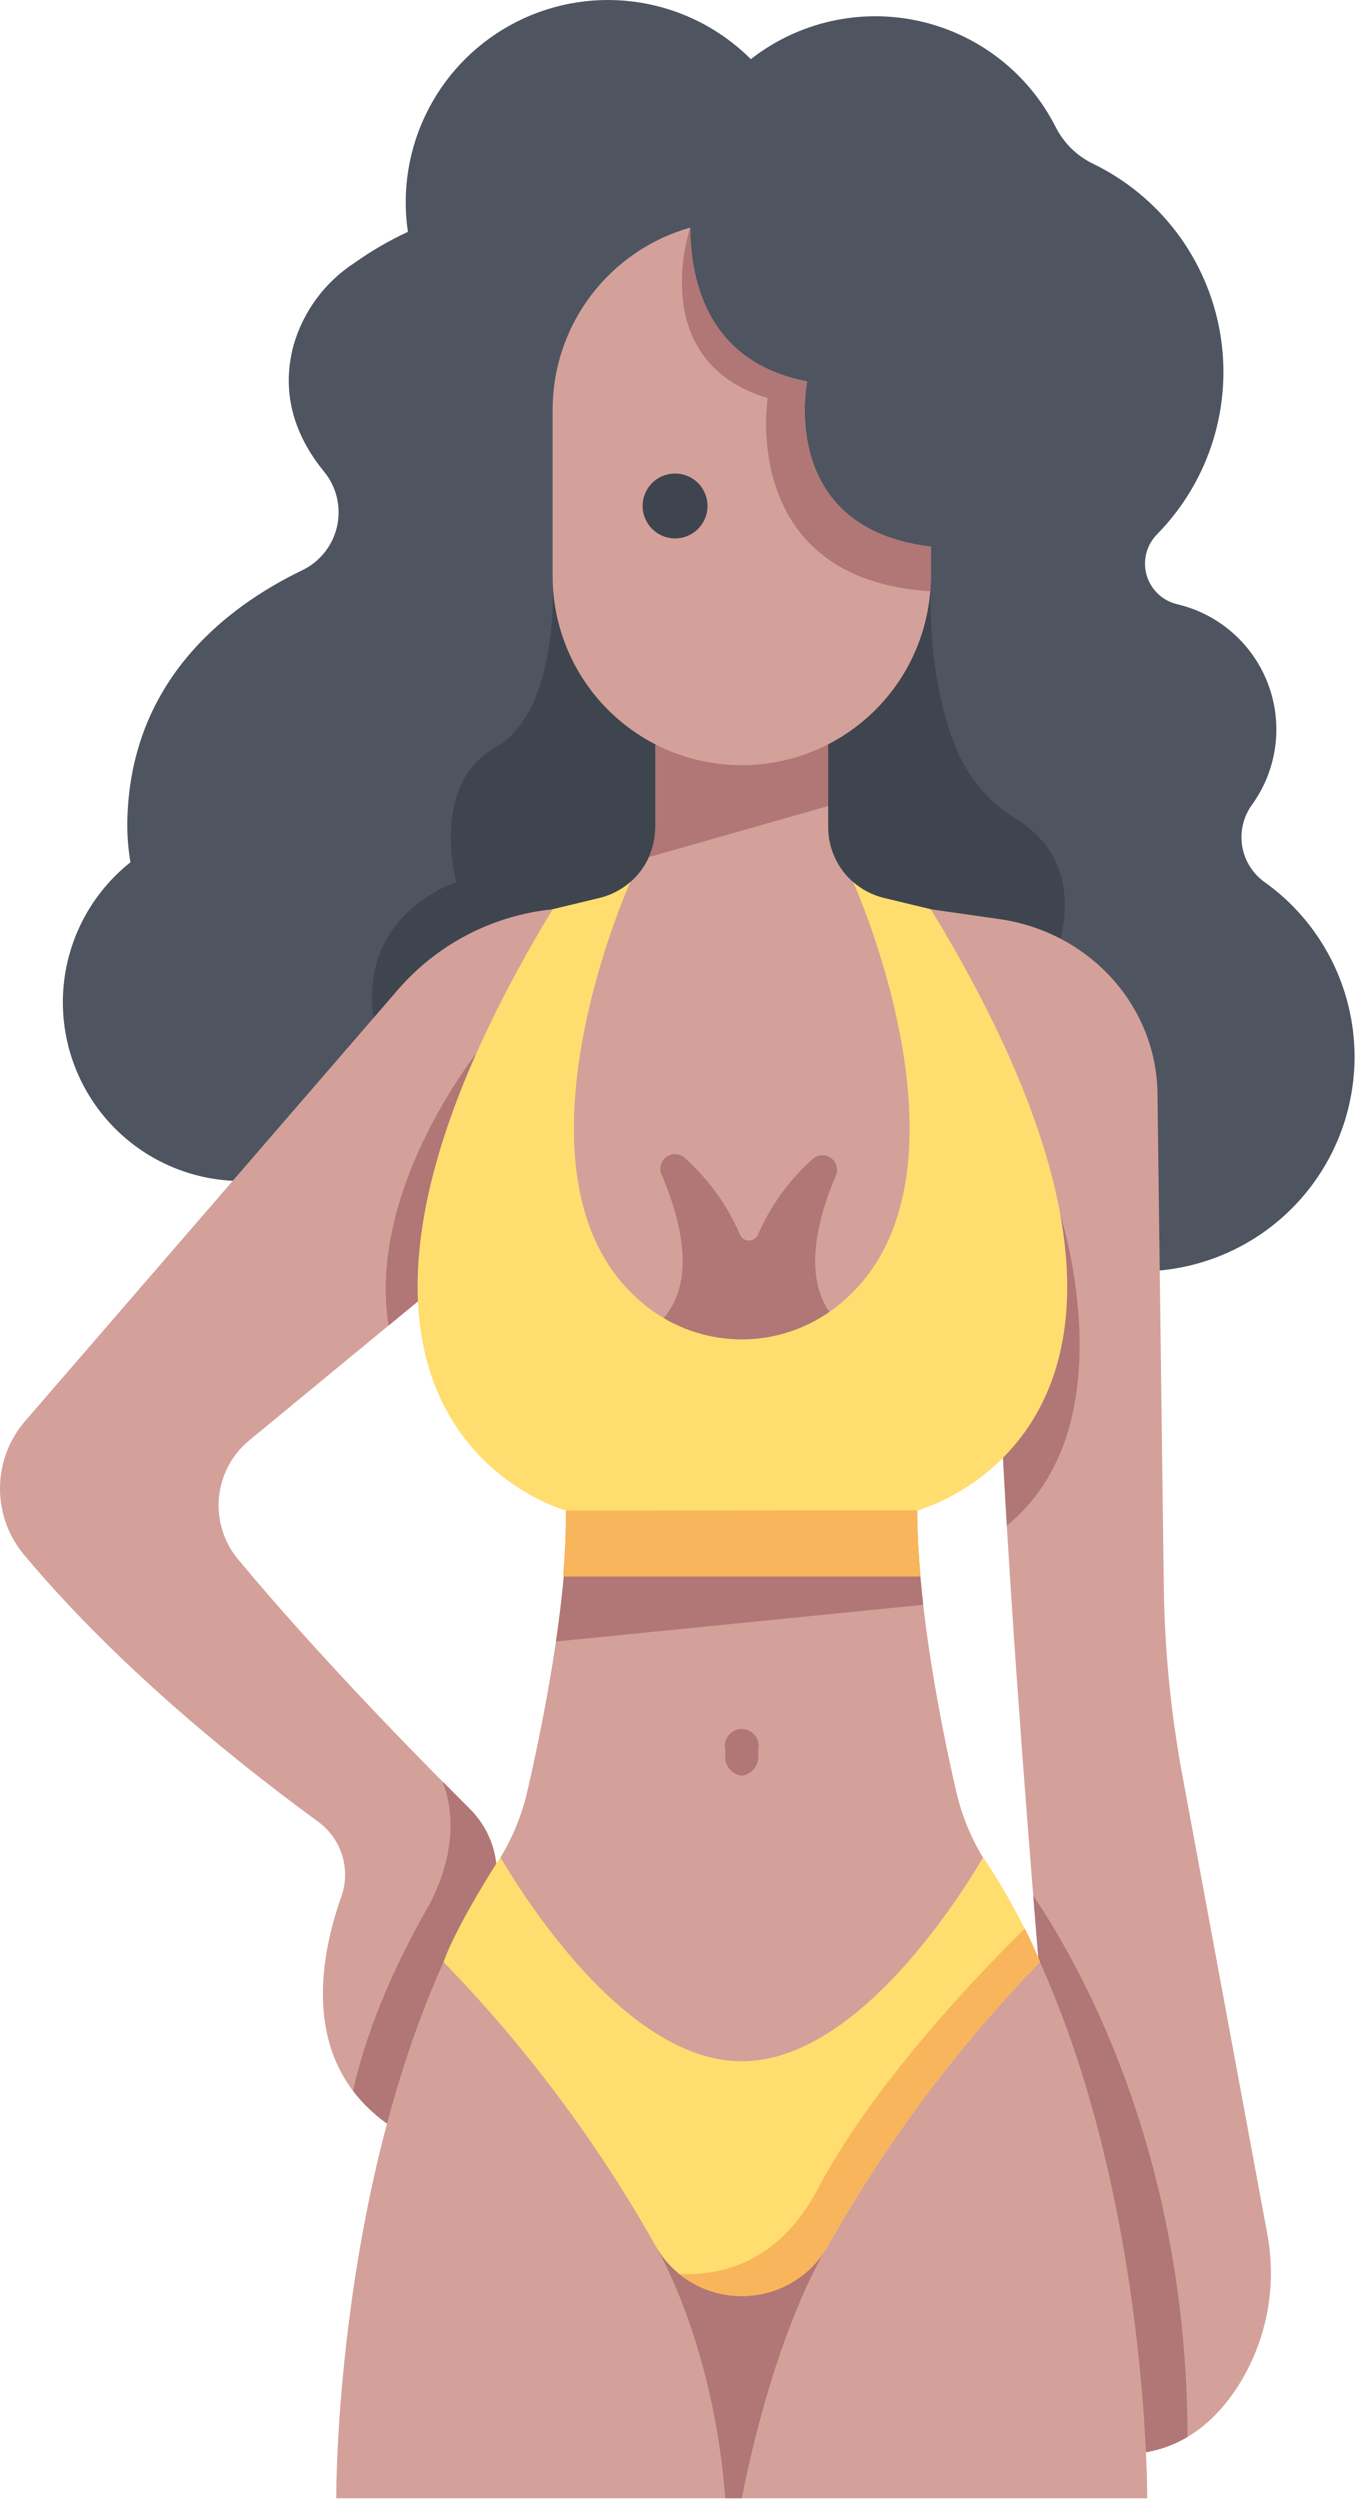 <svg width="116" height="214" viewBox="0 0 116 214" fill="none" xmlns="http://www.w3.org/2000/svg">
<g style="mix-blend-mode:hard-light" opacity="0.87">
<path d="M107.158 68.921C108.229 67.45 108.919 65.737 109.166 63.934C109.413 62.132 109.21 60.296 108.574 58.591C107.938 56.886 106.89 55.366 105.523 54.165C104.156 52.965 102.512 52.121 100.74 51.711C100.125 51.56 99.561 51.248 99.107 50.807C98.652 50.366 98.323 49.812 98.153 49.202C97.984 48.592 97.979 47.948 98.141 47.336C98.302 46.723 98.623 46.165 99.072 45.718C101.272 43.473 102.907 40.736 103.841 37.735C104.775 34.733 104.982 31.552 104.444 28.455C103.907 25.358 102.64 22.433 100.749 19.921C98.858 17.41 96.396 15.385 93.568 14.013C92.194 13.349 91.075 12.252 90.384 10.891C89.231 8.608 87.585 6.609 85.567 5.038C83.548 3.468 81.206 2.364 78.709 1.807C76.213 1.249 73.624 1.252 71.129 1.815C68.634 2.378 66.295 3.487 64.279 5.063C61.704 2.491 58.383 0.796 54.789 0.219C51.196 -0.358 47.511 0.212 44.26 1.849C41.009 3.486 38.356 6.106 36.68 9.337C35.003 12.567 34.387 16.244 34.919 19.845C33.328 20.583 31.809 21.465 30.379 22.48C27.819 24.133 25.95 26.662 25.12 29.593C23.948 33.996 25.509 37.625 27.706 40.328C28.242 40.969 28.625 41.723 28.825 42.534C29.026 43.344 29.039 44.19 28.865 45.007C28.69 45.824 28.332 46.59 27.817 47.248C27.302 47.905 26.645 48.437 25.894 48.803C19.17 52.049 11.043 58.455 10.896 70.488C10.89 71.601 10.981 72.713 11.167 73.811C9.31 75.285 7.821 77.171 6.817 79.32C5.814 81.469 5.324 83.822 5.386 86.192C5.448 88.563 6.06 90.887 7.174 92.98C8.288 95.074 9.873 96.88 11.805 98.256C13.736 99.632 15.961 100.54 18.303 100.909C20.646 101.277 23.042 101.096 25.303 100.38C27.564 99.664 29.627 98.432 31.33 96.782C33.033 95.132 34.329 93.108 35.116 90.871L80.085 96.019C80.966 98.794 82.493 101.319 84.541 103.388C86.59 105.456 89.1 107.008 91.866 107.916C94.632 108.824 97.574 109.061 100.449 108.608C103.325 108.156 106.052 107.027 108.405 105.313C110.759 103.6 112.671 101.352 113.985 98.755C115.299 96.157 115.977 93.285 115.963 90.374C115.949 87.463 115.243 84.597 113.904 82.012C112.565 79.428 110.631 77.198 108.261 75.508C107.756 75.148 107.326 74.692 106.998 74.166C106.669 73.64 106.447 73.055 106.344 72.443C106.242 71.831 106.261 71.205 106.401 70.601C106.54 69.997 106.798 69.426 107.158 68.921Z" fill="#343C49"/>
<path d="M47.31 49.312C47.31 49.312 48.057 60.802 42.407 63.983C36.757 67.163 39.061 75.504 39.061 75.504C39.061 75.504 28.389 78.882 32.992 91.018C37.596 103.155 89.909 82.857 89.909 82.857C89.909 82.857 94.155 74.581 87.005 70.098C85.041 68.92 83.441 67.221 82.383 65.189C80.882 62.163 79.438 57.169 79.691 49.312H47.31Z" fill="#232935"/>
<path d="M79.689 77.835L85.567 78.675C93.268 79.777 98.999 86.098 99.09 93.591L99.631 135.797C99.701 141.224 100.233 146.635 101.222 151.972L108.472 191.124C109.38 195.811 108.397 200.667 105.737 204.632C103.746 207.551 100.733 210.058 96.243 210.053L89.977 180.201C89.977 180.201 84.904 124.426 85.221 103.185L79.689 77.835Z" fill="#CC938B"/>
<path d="M89.978 180.203L96.244 210.056C98.151 210.075 100.026 209.57 101.665 208.596C101.61 183.554 91.865 167.307 88.453 162.268C89.3 172.753 89.978 180.203 89.978 180.203Z" fill="#A56262"/>
<path d="M47.311 77.835C42.178 78.354 37.439 80.817 34.065 84.719L2.163 121.626C0.79 123.208 0.024 125.226 0.001 127.32C-0.023 129.415 0.698 131.45 2.035 133.062C6.394 138.29 14.288 146.471 27.256 155.95C28.232 156.67 28.95 157.685 29.302 158.846C29.654 160.006 29.621 161.249 29.209 162.39C27.322 167.702 25.53 177.219 34.117 182.428L41.948 163.391C42.538 161.958 42.69 160.381 42.384 158.862C42.078 157.343 41.328 155.948 40.23 154.855C35.488 150.136 27.1 141.564 20.365 133.455C19.761 132.723 19.307 131.879 19.029 130.972C18.752 130.064 18.656 129.111 18.747 128.167C18.838 127.222 19.115 126.305 19.561 125.468C20.008 124.63 20.615 123.889 21.348 123.287L38.977 108.756L47.311 77.835Z" fill="#CC938B"/>
<path d="M42.424 159.157L42.432 159.138C42.417 159.045 42.395 158.954 42.377 158.86C42.36 158.778 42.346 158.696 42.327 158.616C42.267 158.361 42.194 158.109 42.109 157.861C42.089 157.801 42.065 157.742 42.044 157.683C41.953 157.438 41.852 157.196 41.737 156.96C41.728 156.941 41.72 156.923 41.711 156.904C41.577 156.637 41.428 156.378 41.264 156.129C41.256 156.116 41.251 156.103 41.242 156.09C40.95 155.642 40.612 155.226 40.234 154.847C39.526 154.143 38.728 153.344 37.876 152.484C38.721 154.639 39.196 158.151 36.866 162.84C34.341 167.2 31.557 172.961 30.227 178.97C31.291 180.358 32.613 181.53 34.119 182.421L41.949 163.384C42.495 162.046 42.66 160.582 42.424 159.157Z" fill="#A56262"/>
<path d="M81.887 153.461C80.648 148.1 78.523 137.684 78.523 129.283C78.523 129.283 105.838 121.872 79.69 77.835L75.675 76.867C74.315 76.54 73.104 75.763 72.237 74.664C71.371 73.564 70.9 72.206 70.9 70.806V58.728H56.1V70.806C56.1 72.205 55.629 73.564 54.763 74.664C53.897 75.763 52.686 76.54 51.325 76.867L47.311 77.835C21.161 121.872 48.562 129.077 48.562 129.077C48.562 137.475 46.353 148.1 45.114 153.461C44.596 155.641 43.704 157.714 42.478 159.589C28.593 181.121 28.785 213.847 28.785 213.847H98.211C98.211 213.847 98.406 181.121 84.522 159.589C83.296 157.715 82.404 155.641 81.887 153.461Z" fill="#CC938B"/>
<path d="M69.628 99.16C67.589 100.966 65.969 103.196 64.883 105.693C64.816 105.841 64.709 105.966 64.573 106.054C64.437 106.142 64.278 106.189 64.117 106.189C63.955 106.189 63.796 106.142 63.66 106.054C63.524 105.966 63.417 105.841 63.35 105.693C62.266 103.153 60.627 100.887 58.554 99.062C58.336 98.89 58.067 98.796 57.79 98.793C57.512 98.791 57.242 98.882 57.021 99.05C56.8 99.218 56.642 99.455 56.571 99.724C56.5 99.992 56.52 100.276 56.628 100.532C58.596 105.078 60.639 112.848 52.984 115.111L64.113 117.03L75.243 115.111C67.639 112.863 69.603 105.182 71.559 100.624C71.667 100.368 71.686 100.084 71.614 99.815C71.542 99.547 71.383 99.31 71.162 99.143C70.941 98.975 70.67 98.885 70.392 98.888C70.114 98.892 69.845 98.987 69.628 99.16Z" fill="#A56262"/>
<path d="M70.9 68.994V58.728H56.099V70.806C56.1 71.689 55.912 72.562 55.549 73.367L70.9 68.994Z" fill="#A56262"/>
<path d="M41.322 89.459C41.322 89.459 31.351 101.51 33.268 113.464L38.978 108.758L42.583 95.382L41.322 89.459Z" fill="#A56262"/>
<path d="M78.609 132.338L48.505 131.365C48.357 134.428 48.052 137.482 47.592 140.513L79.035 137.369C78.844 135.682 78.695 133.99 78.609 132.338Z" fill="#A56262"/>
<path d="M90.781 104.025L85.422 115.081C85.596 119.842 85.868 125.13 86.194 130.581C96.654 122.104 90.781 104.025 90.781 104.025Z" fill="#A56262"/>
<path d="M69.102 32.654C60.707 31.039 59.12 24.254 59.087 19.482C55.696 20.444 52.712 22.485 50.587 25.296C48.462 28.107 47.312 31.534 47.31 35.058V49.312C47.31 51.438 47.729 53.543 48.543 55.507C49.356 57.471 50.549 59.256 52.052 60.76C55.089 63.796 59.206 65.501 63.5 65.501C65.626 65.501 67.731 65.083 69.696 64.269C71.66 63.455 73.445 62.263 74.948 60.76C76.451 59.256 77.644 57.471 78.457 55.507C79.271 53.543 79.69 51.438 79.69 49.312V46.792C66.515 45.217 69.102 32.654 69.102 32.654Z" fill="#CC938B"/>
<path d="M75.675 76.867C74.7 76.632 73.796 76.164 73.041 75.504C73.041 75.504 85.1 102.218 71.106 112.227C68.883 113.805 66.225 114.652 63.5 114.652C60.775 114.652 58.117 113.805 55.894 112.227C41.9 102.219 53.958 75.504 53.958 75.504C53.204 76.164 52.3 76.632 51.325 76.867L47.31 77.835C20.656 121.852 48.449 129.302 48.449 129.302C48.449 131.064 48.379 132.896 48.22 134.77C48.218 134.791 48.221 134.813 48.228 134.834C48.235 134.854 48.246 134.873 48.261 134.889C48.275 134.905 48.293 134.918 48.313 134.927C48.333 134.936 48.354 134.94 48.376 134.94H78.799C78.631 133.008 78.521 131.098 78.521 129.283C78.521 129.283 106.619 122.027 79.688 77.835L75.675 76.867Z" fill="#FFD85A"/>
<path d="M57.792 46.092C58.529 46.09 59.234 45.797 59.755 45.276C60.276 44.755 60.57 44.049 60.572 43.312C60.571 43.13 60.552 42.949 60.516 42.771C60.481 42.592 60.427 42.417 60.357 42.25C60.288 42.082 60.205 41.921 60.106 41.769C60.003 41.618 59.887 41.476 59.759 41.345C59.237 40.825 58.529 40.532 57.792 40.532C57.054 40.532 56.347 40.825 55.825 41.345C55.697 41.474 55.582 41.616 55.484 41.769C55.38 41.919 55.294 42.08 55.227 42.25C55.156 42.417 55.102 42.592 55.067 42.771C55.031 42.949 55.012 43.13 55.012 43.312C55.014 44.049 55.307 44.755 55.828 45.276C56.349 45.797 57.055 46.09 57.792 46.092Z" fill="#232935"/>
<path d="M63.499 151.995C63.919 151.941 64.302 151.724 64.565 151.393C64.828 151.061 64.951 150.639 64.908 150.217V149.773C64.958 149.561 64.959 149.34 64.911 149.127C64.863 148.915 64.768 148.715 64.633 148.544C64.497 148.374 64.325 148.236 64.128 148.141C63.932 148.046 63.717 147.997 63.498 147.997C63.281 147.997 63.065 148.046 62.869 148.141C62.672 148.236 62.5 148.374 62.364 148.544C62.229 148.715 62.134 148.915 62.086 149.127C62.038 149.34 62.039 149.561 62.089 149.773V150.217C62.046 150.639 62.169 151.061 62.433 151.393C62.696 151.725 63.079 151.941 63.499 151.995Z" fill="#A56262"/>
<path d="M63.499 188.557L63.29 192.244H56.121C56.121 192.244 61.063 200.384 62.089 213.847H63.499C66.483 198.894 70.876 192.244 70.876 192.244L63.499 188.557Z" fill="#A56262"/>
<path d="M84.168 158.985C81.479 163.521 72.988 176.442 63.502 176.442C54.016 176.442 45.524 163.521 42.833 158.985C42.833 158.985 39.089 164.738 37.973 167.946C45.044 175.229 51.145 183.396 56.121 192.244C56.854 193.545 57.919 194.629 59.208 195.383C60.497 196.137 61.963 196.536 63.456 196.537H63.548C65.041 196.535 66.506 196.137 67.794 195.382C69.083 194.628 70.147 193.545 70.879 192.244C75.856 183.396 81.957 175.229 89.028 167.946C87.693 164.813 86.066 161.812 84.168 158.985Z" fill="#FFD85A"/>
<path d="M48.221 134.77C48.219 134.792 48.222 134.814 48.229 134.834C48.236 134.855 48.247 134.874 48.262 134.89C48.276 134.906 48.294 134.918 48.314 134.927C48.334 134.936 48.355 134.941 48.377 134.941H78.8C78.632 133.008 78.522 131.098 78.522 129.283L48.449 129.302C48.45 131.064 48.381 132.899 48.221 134.77Z" fill="#F7AA43"/>
<path d="M87.738 165.083C85.009 167.742 75.097 177.733 70.003 187.384C66.712 193.619 61.85 194.821 58.164 194.647C59.658 195.866 61.526 196.534 63.455 196.537H63.546C65.039 196.535 66.505 196.137 67.793 195.382C69.081 194.628 70.146 193.545 70.878 192.244C75.855 183.396 81.955 175.229 89.027 167.946C88.666 167.007 88.216 166.032 87.738 165.083Z" fill="#F7AA43"/>
<path d="M65.723 34.08C65.723 34.08 63.204 49.57 79.632 50.613C79.666 50.183 79.689 49.75 79.689 49.312V46.792C66.514 45.217 69.102 32.654 69.102 32.654C60.706 31.039 59.12 24.254 59.086 19.482C59.086 19.482 55.175 30.879 65.723 34.08Z" fill="#A56262"/>
</g>
</svg>

